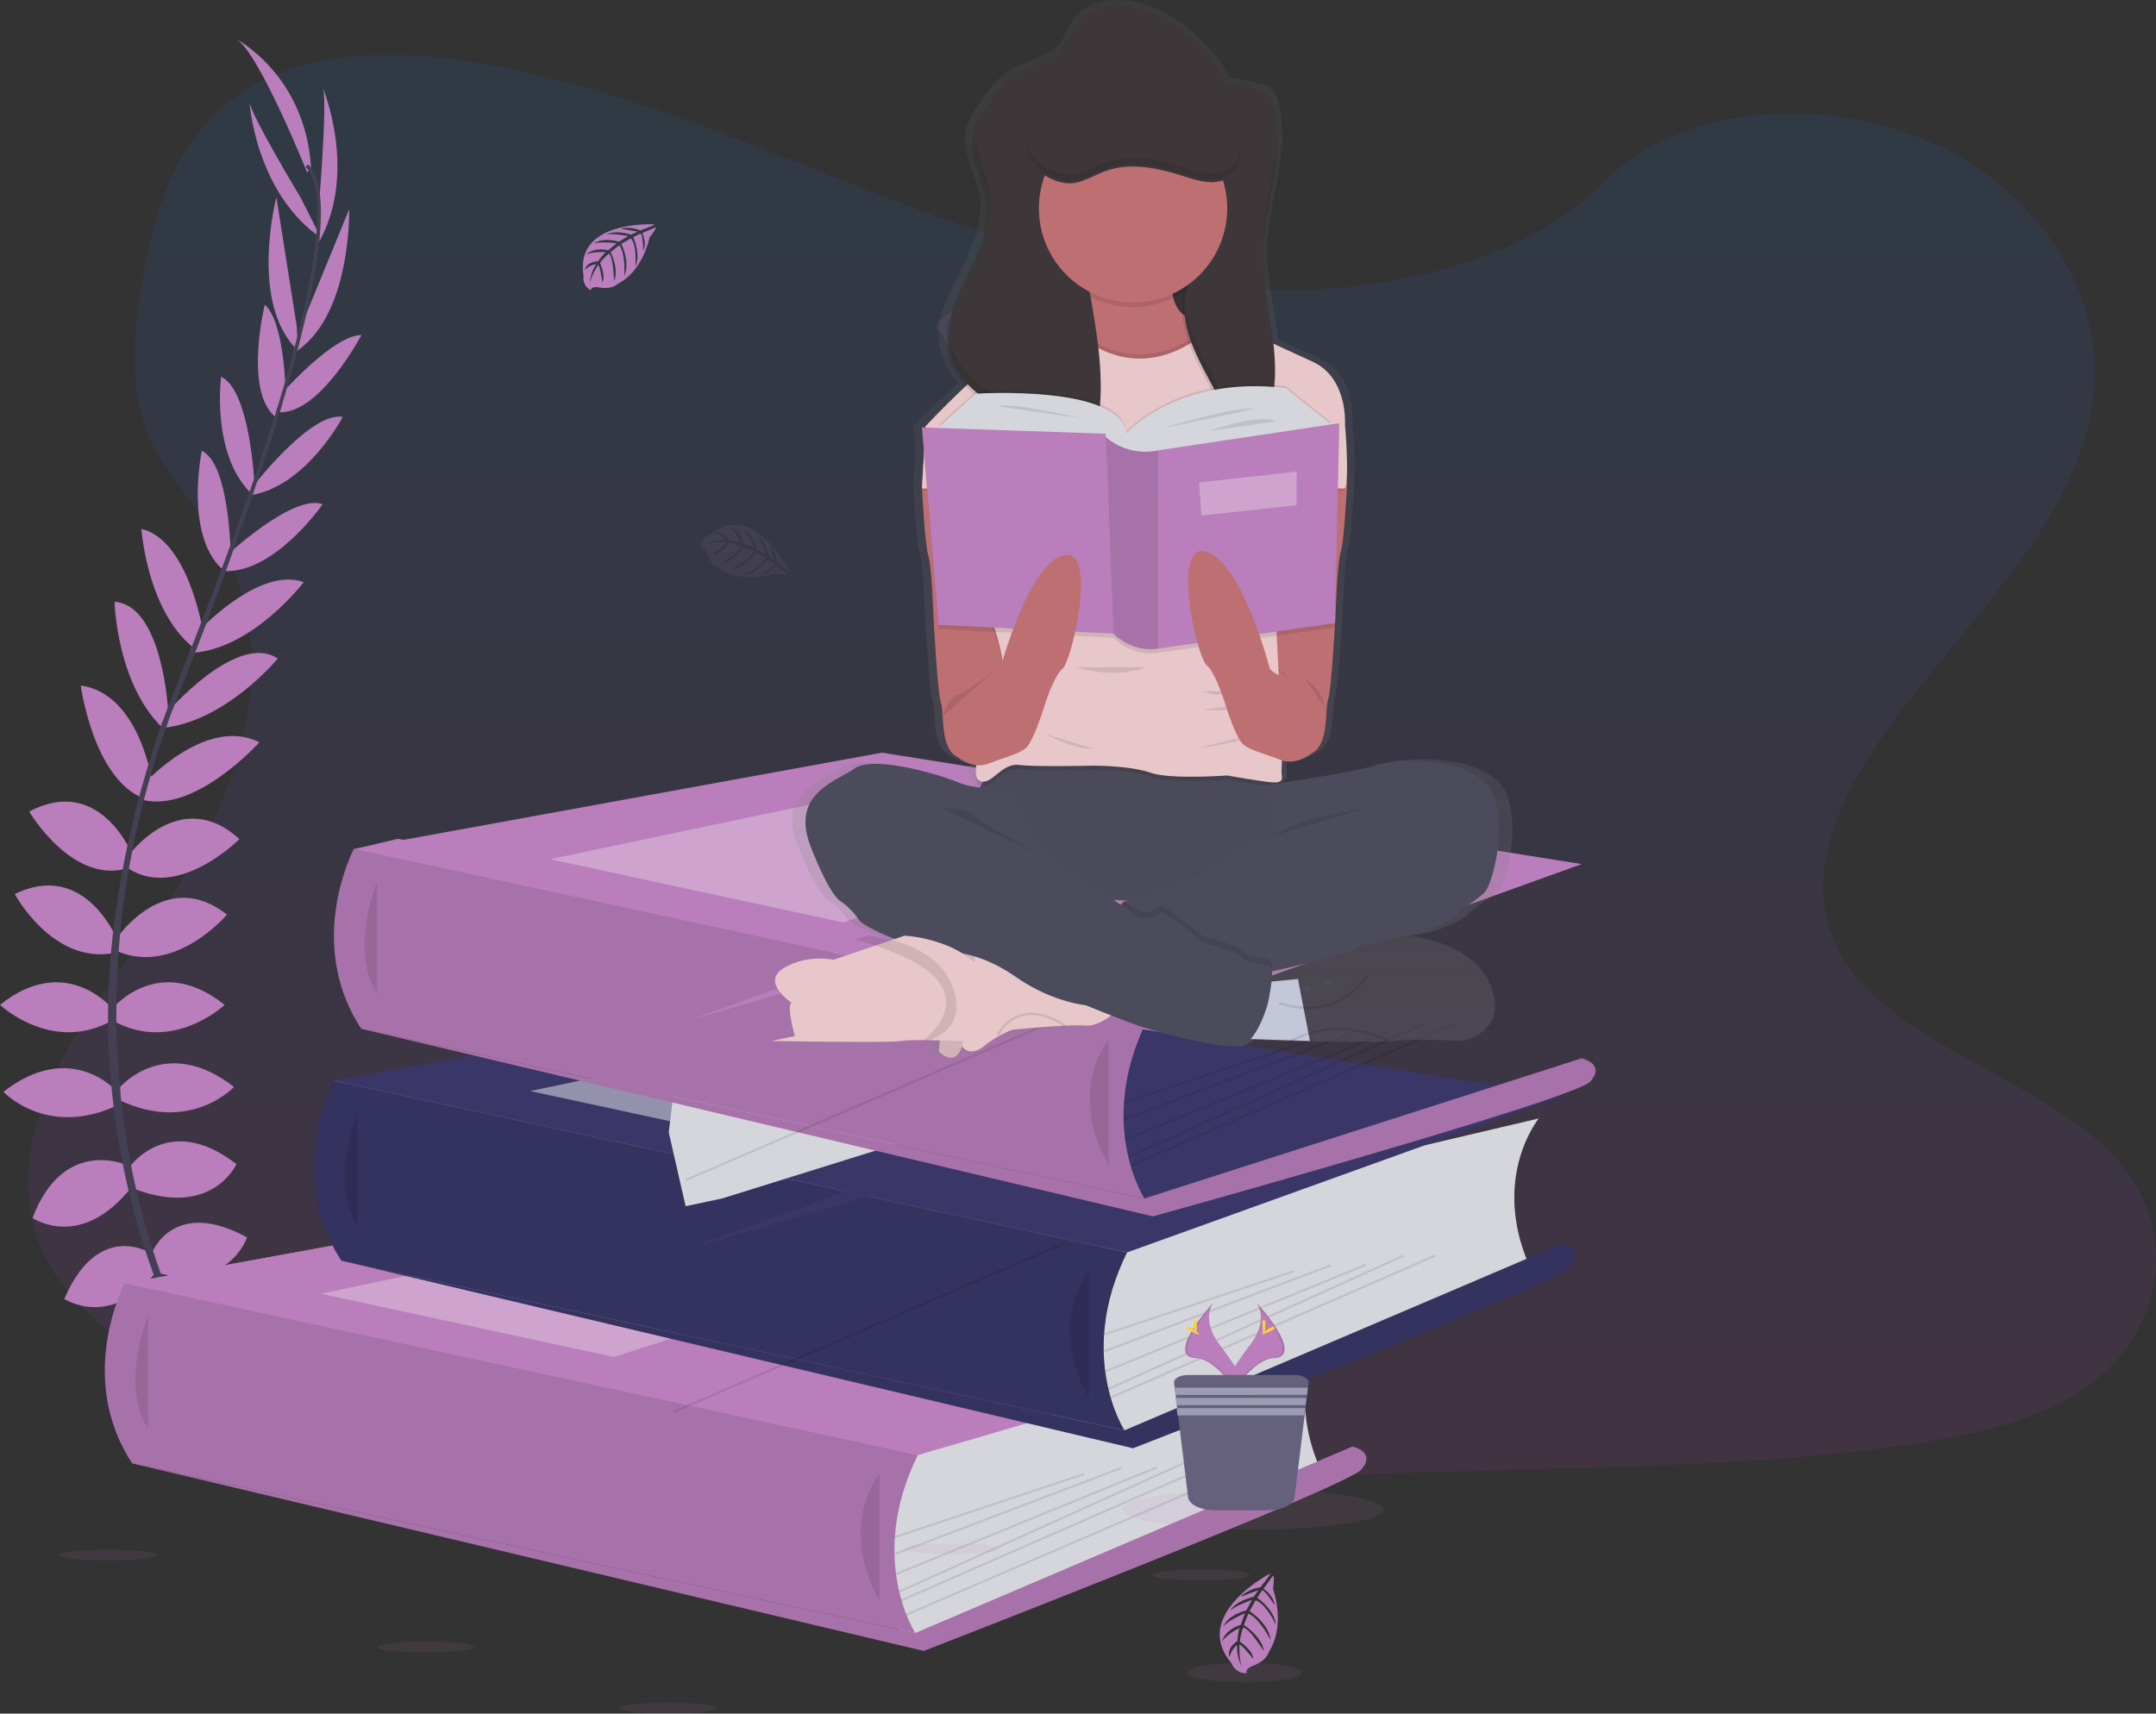 <svg xmlns="http://www.w3.org/2000/svg" xmlns:xlink="http://www.w3.org/1999/xlink" width="897.158" height="713.243" viewBox="0 0 897.158 713.243">
  <rect x="0" y="0" width="897.158" height="713.243" fill="#333333" stroke="none"/>
  <defs>
    <linearGradient id="linear-gradient" x1="0.5" x2="0.5" y2="1" gradientUnits="objectBoundingBox">
      <stop offset="0" stop-color="#0779e4"/>
      <stop offset="1" stop-color="#c32fc8"/>
    </linearGradient>
    <linearGradient id="linear-gradient-2" x1="0.5" y1="1" x2="0.5" gradientUnits="objectBoundingBox">
      <stop offset="0" stop-color="gray" stop-opacity="0.251"/>
      <stop offset="0.54" stop-color="gray" stop-opacity="0.122"/>
      <stop offset="1" stop-color="gray" stop-opacity="0.102"/>
    </linearGradient>
  </defs>
  <g id="Group_953" data-name="Group 953" transform="translate(0 0)">
    <path id="Path_705" data-name="Path 705" d="M616.366,167.151C559.6,165.178,505.524,146.855,453.9,126.8S351.133,84.535,295.725,73.913c-35.637-6.833-76.4-7.8-105.106,11.306-27.638,18.42-36.567,50.128-41.365,79.581-3.614,22.156-5.736,45.47,4.166,66.214,6.868,14.4,19.069,26.507,27.5,40.348,29.357,48,8.613,107.184-23.2,154.049-14.911,21.989-32.234,42.979-43.742,66.363S97.136,541.99,107.2,565.865c9.99,23.682,33.787,41.435,59.557,53.934,52.355,25.393,114.026,32.655,174.205,36.769,133.174,9.113,267.049,5.166,400.573,1.219,49.417-1.465,99.045-2.947,147.655-10.587,27-4.245,54.864-10.973,74.468-27.235,24.875-20.639,31.041-55.592,14.376-81.467C950.067,495.09,872.784,484.31,853.206,437.717c-10.754-25.638.3-54.2,15.929-77.985,33.541-51.013,89.756-95.773,92.721-154.084,2.035-40.058-25-80.16-66.784-99.115C851.277,86.6,790.527,89.122,758.232,122.006,724.953,155.889,666.485,168.888,616.366,167.151Z" transform="translate(-90.215 -46.624)" opacity="0.1" fill="url(#linear-gradient)"/>
    <path id="Path_706" data-name="Path 706" d="M389.212,654.568,88.991,653.1,59.16,583.135l105.483-7.657-18.384-76.713,208.632-27.042L155.108,402.273l17.648-4.193L494,450.488,476.311,570.207,451.023,636Z" transform="translate(-7.269 -48.922)" fill="#b97ebb"/>
    <path id="Path_707" data-name="Path 707" d="M187,698.8s18.42-2.947,29.471,10.069c0,0-8.1,6.385-25.542-2.456Z" transform="translate(-100.674 -123.923)" fill="#b97ebb"/>
    <path id="Path_708" data-name="Path 708" d="M183.74,698.51s-11.753,14.464-5.964,30.568c0,0,9.578-3.833,10.622-23.358Z" transform="translate(-99.343 -123.922)" fill="#b97ebb"/>
    <path id="Path_709" data-name="Path 709" d="M172.76,670.745s7.368-13.516,36.839,5.4c0,0-3.93,9.087-16.946,8.35S176.2,677.867,172.76,670.745Z" transform="translate(-98.924 -119.936)" fill="#b97ebb"/>
    <path id="Path_710" data-name="Path 710" d="M168.241,670.288s-15.288-1.754-16.771,33.243c0,0,9.692,2.009,16.578-9.061S172.109,677.191,168.241,670.288Z" transform="translate(-96.308 -120.453)" fill="#b97ebb"/>
    <path id="Path_711" data-name="Path 711" d="M160.44,636.644s8.6-23.823,39.786-6.877c0,0-7.122,21.858-36.594,14.981Z" transform="translate(-97.41 -114.728)" fill="#b97ebb"/>
    <path id="Path_712" data-name="Path 712" d="M149.52,596.286s16.209-24.068,44.944-1.754c0,0-10.069,22.595-42.488,10.315Z" transform="translate(-96.068 -109.981)" fill="#b97ebb"/>
    <path id="Path_713" data-name="Path 713" d="M145.6,557.843s18.911-22.112,47.365,0c0,0-17.928,19.4-47.365,5.649Z" transform="translate(-95.586 -105.43)" fill="#b97ebb"/>
    <path id="Path_714" data-name="Path 714" d="M142.24,520.2s19.156-23.086,46.417-1.228c0,0-21.612,20.384-46.417,6.631Z" transform="translate(-95.174 -100.705)" fill="#b97ebb"/>
    <path id="Path_715" data-name="Path 715" d="M144.2,486.047s20.174-29.717,45.681-9.578c0,0-21.612,25.542-45.681,15.227Z" transform="translate(-95.414 -95.778)" fill="#b97ebb"/>
    <path id="Path_716" data-name="Path 716" d="M149.52,447.292s21.367-29.471,46.172-6.877c0,0-25.3,25.542-46.172,12.28Z" transform="translate(-96.068 -91.161)" fill="#b97ebb"/>
    <path id="Path_717" data-name="Path 717" d="M157.485,411.962s25.3-27.7,47.365-16.665c0,0-26.358,29.419-48.47,24.016Z" transform="translate(-96.911 -86.345)" fill="#b97ebb"/>
    <path id="Path_718" data-name="Path 718" d="M167.43,378.19S196.621,344.263,213.6,355.6c0,0-21.507,26.314-48.242,28.945Z" transform="translate(-98.015 -81.501)" fill="#b97ebb"/>
    <path id="Path_719" data-name="Path 719" d="M181.79,340.359s25.551-27.7,44.216-20.823c0,0-21.858,28.735-47.645,29.471Z" transform="translate(-99.612 -77.22)" fill="#b97ebb"/>
    <path id="Path_720" data-name="Path 720" d="M195.268,304.511s28.243-26.524,40.523-21.858c0,0-20.384,29.471-41.751,27.752Z" transform="translate(-101.539 -72.755)" fill="#b97ebb"/>
    <path id="Path_721" data-name="Path 721" d="M208.32,270.5s24.314-31.69,37.585-29.235c0,0-14.744,28.252-37.585,32.454Z" transform="translate(-103.293 -67.72)" fill="#b97ebb"/>
    <path id="Path_722" data-name="Path 722" d="M222.176,226.665s21.49-24.288,33.1-24.235c0,0-16.964,32.454-33.988,32.155Z" transform="translate(-104.887 -62.965)" fill="#b97ebb"/>
    <path id="Path_723" data-name="Path 723" d="M230.21,193.312l20.761-50.592s1.035,45.733-23.4,59.978Z" transform="translate(-105.659 -55.628)" fill="#b97ebb"/>
    <path id="Path_724" data-name="Path 724" d="M240.17,130.389S243.609,88.138,241.4,84.7c0,0,14.841,35.129-1.368,64.354Z" transform="translate(-107.19 -48.499)" fill="#b97ebb"/>
    <path id="Path_725" data-name="Path 725" d="M154.552,637.442s-21.525-13.341-35.462,19.3c0,0,19.156,12.718,38-10.973Z" transform="translate(-92.329 -116.087)" fill="#b97ebb"/>
    <path id="Path_726" data-name="Path 726" d="M143.237,596.021s-26.4-12.043-39.207,22.033c0,0,20.393,14.034,41.611-13.42Z" transform="translate(-90.478 -111.075)" fill="#b97ebb"/>
    <path id="Path_727" data-name="Path 727" d="M137.565,560.153s-18.911-22.112-47.365,0c0,0,17.928,19.4,47.365,5.649Z" transform="translate(-88.779 -105.714)" fill="#b97ebb"/>
    <path id="Path_728" data-name="Path 728" d="M135,520.2s-19.156-23.086-46.417-1.228c0,0,21.612,20.384,46.417,6.631Z" transform="translate(-88.58 -100.705)" fill="#b97ebb"/>
    <path id="Path_729" data-name="Path 729" d="M138.226,486.171S124.788,452.884,95.58,467.2c0,0,15.788,29.515,41.453,24.5Z" transform="translate(-89.44 -95.06)" fill="#b97ebb"/>
    <path id="Path_730" data-name="Path 730" d="M145.429,446.133s-13.359-33.866-42.979-18.165c0,0,18.139,31.041,41.663,23.393Z" transform="translate(-90.284 -90.168)" fill="#b97ebb"/>
    <path id="Path_731" data-name="Path 731" d="M156.712,409.183s-5.263-37.129-29.822-40.453c0,0,5.21,39.155,26.515,47.145Z" transform="translate(-93.287 -83.4)" fill="#b97ebb"/>
    <path id="Path_732" data-name="Path 732" d="M165.3,375.275s-2.052-44.733-22.358-46.295c0,0,.684,33.953,20.069,52.627Z" transform="translate(-95.26 -78.515)" fill="#b97ebb"/>
    <path id="Path_733" data-name="Path 733" d="M181.107,336.152s-6.052-37.2-25.437-41.742c0,0,2.4,36.023,23.516,50.873Z" transform="translate(-96.824 -74.268)" fill="#b97ebb"/>
    <path id="Path_734" data-name="Path 734" d="M196.137,301.774s-.2-38.751-12.043-44.444c0,0-7.342,35.085,8.613,49.391Z" transform="translate(-100.109 -69.711)" fill="#b97ebb"/>
    <path id="Path_735" data-name="Path 735" d="M207.332,267.733s-1.658-39.9-13.92-45.523c0,0-4.193,31.576,12.087,48.136Z" transform="translate(-101.402 -65.396)" fill="#b97ebb"/>
    <path id="Path_736" data-name="Path 736" d="M222.613,228.077s-.07-32.454-8.824-40.067c0,0-8.7,35.55,4.254,46.593Z" transform="translate(-103.614 -61.193)" fill="#b97ebb"/>
    <path id="Path_737" data-name="Path 737" d="M227.761,191.013,219.244,137s-11.569,44.26,8.92,63.767Z" transform="translate(-104.236 -54.925)" fill="#b97ebb"/>
    <path id="Path_738" data-name="Path 738" d="M228.3,131.718S206.442,95.4,206.889,91.37c0,0,2.324,38.058,29.822,57.013Z" transform="translate(-103.117 -49.319)" fill="#b97ebb"/>
    <path id="Path_739" data-name="Path 739" d="M230.023,117.33s-20.63-51.575-29.963-55.75c0,0,29.471,14.981,31.682,54.276Z" transform="translate(-102.278 -45.658)" fill="#b97ebb"/>
    <path id="Path_740" data-name="Path 740" d="M220.972,224.933l-1.412-.43c17.411-56.776,21.753-92.975,12.236-102.053l1.009-1.07C242.9,130.958,238.8,166.762,220.972,224.933Z" transform="translate(-104.674 -53.006)" fill="#444053"/>
    <path id="Path_741" data-name="Path 741" d="M166.218,371.8l-2.088-.746c1.851-5.2,3.842-10.482,5.929-15.683,18.174-45.295,33.646-87.432,43.567-119.78l1.816-.877c-9.938,32.41-25.138,76.161-43.33,121.517C170.033,361.331,168.051,366.585,166.218,371.8Z" transform="translate(-97.863 -66.932)" fill="#444053"/>
    <path id="Path_742" data-name="Path 742" d="M207.16,702.811c-.281-.307-28.5-32.085-48.172-86.335a319.43,319.43,0,0,1-19.007-98.922c-1.351-42.216,7.508-89.353,22.682-132.174l1.649,1.93c-34.067,96.106-20.533,178.459-2.579,228.052,19.463,53.759,47.365,85.186,47.637,85.5Z" transform="translate(-94.879 -85.446)" fill="#444053"/>
    <path id="Path_743" data-name="Path 743" d="M693.378,670.36s-19.884,24.27-4.1,60.96L530.523,800.174l-15.236,3.193-7.017-30.7,4.693-38.742V712.751Z" transform="translate(-140.15 -120.463)" fill="#d5d6db"/>
    <path id="Path_744" data-name="Path 744" d="M59.16,603.448,278.9,563.39l291.161,46.382L389.212,674.881Z" transform="translate(-7.269 -69.235)" fill="#b97ebb"/>
    <path id="Path_745" data-name="Path 745" d="M59.16,603.448,278.9,563.39l291.161,46.382L389.212,674.881Z" transform="translate(-7.269 -69.235)" fill="#b97ebb"/>
    <path id="Path_746" data-name="Path 746" d="M146.581,652.47s-20.551,38.935,3.131,74.9l325.851,70.608s-20.226-31.015,1.044-74.064Z" transform="translate(-94.691 -118.265)" fill="#b97ebb"/>
    <path id="Path_747" data-name="Path 747" d="M146.581,652.47s-20.551,38.935,3.131,74.9l325.851,70.608s-20.226-31.015,1.044-74.064Z" transform="translate(-94.691 -118.265)" opacity="0.1"/>
    <path id="Path_748" data-name="Path 748" d="M158.079,667.86s-11.745,28.489,0,46.926" transform="translate(-96.478 -120.156)" opacity="0.1"/>
    <path id="Path_749" data-name="Path 749" d="M477.161,807.485,659.076,729.86s10.175,2.193,3.6,9.648-182,75.433-182,75.433L151.31,736.877Z" transform="translate(-96.288 -127.775)" fill="#b97ebb"/>
    <path id="Path_750" data-name="Path 750" d="M477.161,807.485,659.076,729.86s10.175,2.193,3.6,9.648-182,75.433-182,75.433L151.31,736.877Z" transform="translate(-96.288 -127.775)" opacity="0.1"/>
    <path id="Path_751" data-name="Path 751" d="M504.718,742.86s-17.542,21.051,0,52.627" transform="translate(-138.756 -129.372)" opacity="0.1"/>
    <rect id="Rectangle_1542" data-name="Rectangle 1542" width="82.949" height="0.877" transform="translate(372.207 639.382) rotate(-18.45)" opacity="0.1"/>
    <rect id="Rectangle_1543" data-name="Rectangle 1543" width="101.071" height="0.877" transform="translate(372.178 646.444) rotate(-20.82)" opacity="0.1"/>
    <rect id="Rectangle_1544" data-name="Rectangle 1544" width="117.148" height="0.877" transform="translate(372.706 654.768) rotate(-22.26)" opacity="0.1"/>
    <rect id="Rectangle_1545" data-name="Rectangle 1545" width="134.849" height="0.877" transform="translate(373.97 662.108) rotate(-24.31)" opacity="0.1"/>
    <rect id="Rectangle_1546" data-name="Rectangle 1546" width="147.488" height="0.877" transform="matrix(0.916, -0.401, 0.401, 0.916, 374.945, 665.68)" opacity="0.1"/>
    <rect id="Rectangle_1547" data-name="Rectangle 1547" width="176.495" height="0.877" transform="translate(376.985 671.679) rotate(-23.36)" opacity="0.1"/>
    <path id="Path_752" data-name="Path 752" d="M152.23,609.393,306.6,576.94l94.045,17.981-126.5,40.786Z" transform="translate(-18.706 -70.9)" fill="#fff" opacity="0.3"/>
    <path id="Path_753" data-name="Path 753" d="M704.871,659.69s7.982,3.219,3.3,8.192S524,724.8,524,724.8Z" transform="translate(-142.083 -119.152)" fill="#b97ebb"/>
    <path id="Path_754" data-name="Path 754" d="M792.669,574.18s-19.876,24.261-4.087,60.96L629.823,703.994l-15.236,3.21-7.017-30.7,4.763-38.734v-21.2Z" transform="translate(-152.352 -108.645)" fill="#d5d6db"/>
    <path id="Path_755" data-name="Path 755" d="M158.46,507.259,378.188,467.21l291.17,46.382L488.512,578.7Z" transform="translate(-19.471 -57.416)" fill="#3a3768"/>
    <path id="Path_756" data-name="Path 756" d="M245.84,556.29s-20.56,38.935,3.123,74.9L574.814,701.8s-20.218-31.041,1.079-74.073Z" transform="translate(-106.887 -106.447)" fill="#3a3768"/>
    <path id="Path_757" data-name="Path 757" d="M245.84,556.29s-20.56,38.935,3.123,74.9L574.814,701.8s-20.218-31.041,1.079-74.073L472.848,605.418Z" transform="translate(-106.887 -106.447)" opacity="0.1"/>
    <path id="Path_758" data-name="Path 758" d="M257.369,571.68s-11.736,28.48,0,46.926" transform="translate(-108.679 -108.338)" opacity="0.1"/>
    <path id="Path_759" data-name="Path 759" d="M576.451,711.305,758.375,633.68s10.166,2.193,3.587,9.648-182,75.433-182,75.433L250.6,640.7Z" transform="translate(-108.489 -115.956)" fill="#3a3768"/>
    <path id="Path_760" data-name="Path 760" d="M576.451,711.305,758.375,633.68s10.166,2.193,3.587,9.648-182,75.433-182,75.433L250.6,640.7Z" transform="translate(-108.489 -115.956)" opacity="0.1"/>
    <path id="Path_761" data-name="Path 761" d="M604.008,646.68s-17.542,21.051,0,52.627" transform="translate(-150.956 -117.554)" opacity="0.1"/>
    <rect id="Rectangle_1548" data-name="Rectangle 1548" width="82.949" height="0.877" transform="translate(459.303 555.03) rotate(-18.45)" opacity="0.1"/>
    <rect id="Rectangle_1549" data-name="Rectangle 1549" width="101.071" height="0.877" transform="translate(459.285 562.088) rotate(-20.82)" opacity="0.1"/>
    <rect id="Rectangle_1550" data-name="Rectangle 1550" width="117.148" height="0.877" transform="translate(459.8 570.4) rotate(-22.26)" opacity="0.1"/>
    <rect id="Rectangle_1551" data-name="Rectangle 1551" width="134.849" height="0.877" transform="translate(461.075 577.741) rotate(-24.31)" opacity="0.1"/>
    <rect id="Rectangle_1552" data-name="Rectangle 1552" width="147.488" height="0.877" transform="matrix(0.916, -0.401, 0.401, 0.916, 462.037, 581.302)" opacity="0.1"/>
    <rect id="Rectangle_1553" data-name="Rectangle 1553" width="176.495" height="0.877" transform="translate(280.097 587.301) rotate(-23.36)" opacity="0.1"/>
    <path id="Path_762" data-name="Path 762" d="M251.53,513.214,405.9,480.76l94.045,17.981-126.5,40.786Z" transform="translate(-30.907 -59.081)" fill="#fff" opacity="0.45"/>
    <path id="Path_763" data-name="Path 763" d="M804.175,563.51s7.973,3.219,3.3,8.184S623.33,628.61,623.33,628.61Z" transform="translate(-341.748 -107.334)" fill="#3a3768"/>
    <path id="Path_764" data-name="Path 764" d="M802.073,464.15s-19.884,43.567-4.1,80.257L639.218,593.964l-15.2,3.219L617,566.484l4.693-38.742v-21.2Z" transform="translate(-338.716 -95.125)" fill="#d5d6db"/>
    <path id="Path_765" data-name="Path 765" d="M167.89,397.238,387.627,357.18,678.8,403.562,497.942,468.671Z" transform="translate(-20.63 -43.896)" fill="#b97ebb"/>
    <path id="Path_766" data-name="Path 766" d="M255.308,446.26s-20.586,38.935,3.1,74.9l325.851,70.608s-20.226-31.041,1.07-74.064Z" transform="translate(-108.048 -92.927)" fill="#b97ebb"/>
    <path id="Path_767" data-name="Path 767" d="M255.308,446.26s-20.586,38.935,3.1,74.9l325.851,70.608s-20.226-31.041,1.07-74.064Z" transform="translate(-108.048 -92.927)" opacity="0.1"/>
    <path id="Path_768" data-name="Path 768" d="M266.809,461.65s-11.745,28.489,0,46.926" transform="translate(-109.839 -94.818)" opacity="0.1"/>
    <path id="Path_769" data-name="Path 769" d="M585.891,602.258,767.806,543.93s10.175,2.193,3.6,9.648-182,56.136-182,56.136L260.04,531.65Z" transform="translate(-109.649 -103.419)" fill="#b97ebb"/>
    <path id="Path_770" data-name="Path 770" d="M585.891,602.258,767.806,543.93s10.175,2.193,3.6,9.648-182,56.136-182,56.136L260.04,531.65Z" transform="translate(-109.649 -103.419)" opacity="0.1"/>
    <path id="Path_771" data-name="Path 771" d="M613.448,536.65s-17.542,21.051,0,52.627" transform="translate(-152.116 -104.033)" opacity="0.1"/>
    <rect id="Rectangle_1554" data-name="Rectangle 1554" width="82.949" height="0.877" transform="translate(467.586 458.518) rotate(-18.45)" opacity="0.1"/>
    <rect id="Rectangle_1555" data-name="Rectangle 1555" width="101.071" height="0.877" transform="translate(467.562 465.581) rotate(-20.82)" opacity="0.1"/>
    <rect id="Rectangle_1556" data-name="Rectangle 1556" width="117.148" height="0.877" transform="translate(468.068 473.897) rotate(-22.26)" opacity="0.1"/>
    <rect id="Rectangle_1557" data-name="Rectangle 1557" width="134.849" height="0.877" transform="translate(469.356 481.231) rotate(-24.31)" opacity="0.1"/>
    <rect id="Rectangle_1558" data-name="Rectangle 1558" width="147.488" height="0.877" transform="matrix(0.916, -0.401, 0.401, 0.916, 470.322, 484.8)" opacity="0.1"/>
    <rect id="Rectangle_1559" data-name="Rectangle 1559" width="176.495" height="0.877" transform="translate(285.096 490.804) rotate(-23.36)" opacity="0.1"/>
    <path id="Path_772" data-name="Path 772" d="M260.96,403.184,415.334,370.73l94.045,17.981L382.88,429.5Z" transform="translate(-32.066 -45.561)" fill="#fff" opacity="0.3"/>
    <path id="Path_773" data-name="Path 773" d="M813.605,453.48s7.982,3.219,3.3,8.192S632.76,518.589,632.76,518.589Z" transform="translate(-346.213 -93.814)" fill="#b97ebb"/>
    <path id="Path_774" data-name="Path 774" d="M394.832,149.914S361.5,147.905,365.4,171.289a5.7,5.7,0,0,0,2.965,6.008s.061-1.754,3.421-1.149a14.956,14.956,0,0,0,3.631.175,7.561,7.561,0,0,0,4.429-1.824h0s9.376-3.877,13.025-19.209c0,0,2.7-3.342,2.631-4.2l-5.649,2.4s1.921,4.061.412,7.438c0,0-.184-7.289-1.272-7.122-.219,0-2.921,1.412-2.921,1.412s3.307,7.078.807,12.218c0,0,.947-8.719-1.842-11.71l-3.965,2.316s3.868,7.306,1.246,13.271c0,0,.675-9.148-2.079-12.71l-3.6,2.807s3.64,7.2,1.421,12.148c0,0-.289-10.648-2.193-11.455,0,0-3.149,2.772-3.623,3.912,0,0,2.491,5.263.939,7.991,0,0-.939-7.1-1.754-7.131,0,0-3.131,4.7-3.456,7.894a17.069,17.069,0,0,1,2.693-8.368,9.394,9.394,0,0,0-4.789,2.482s.482-3.324,5.57-3.614c0,0,2.588-3.57,3.28-3.78,0,0-5.061-.43-8.122.93,0,0,2.7-3.131,9.043-1.754l3.508-2.895s-6.649-.877-9.473.1c0,0,3.254-2.772,10.429-.754l3.868-2.307s-5.675-1.219-9.052-.781c0,0,3.561-1.921,10.183.158l2.754-1.237s-4.149-.816-5.368-.947-1.281-.465-1.281-.465a14.481,14.481,0,0,1,7.806.877S394.946,150.282,394.832,149.914Z" transform="translate(-122.556 -56.507)" fill="#b97ebb"/>
    <path id="Path_775" data-name="Path 775" d="M929.432,259.494S896.1,257.485,900,280.869a5.7,5.7,0,0,0,2.965,6.008s.061-1.754,3.421-1.149a15.455,15.455,0,0,0,3.631.175,7.535,7.535,0,0,0,4.386-1.824h0s9.385-3.877,13.025-19.209c0,0,2.7-3.342,2.631-4.2l-5.631,2.4s1.921,4.061.412,7.438c0,0-.184-7.289-1.263-7.122-.219,0-2.93,1.412-2.93,1.412s3.307,7.078.816,12.218c0,0,.947-8.719-1.851-11.71l-3.965,2.316s3.868,7.306,1.246,13.271c0,0,.675-9.148-2.079-12.71l-3.587,2.807s3.631,7.2,1.412,12.148c0,0-.289-10.648-2.193-11.455,0,0-3.14,2.772-3.622,3.912,0,0,2.491,5.263.947,7.991,0,0-.947-7.1-1.754-7.131,0,0-3.131,4.7-3.456,7.894a17.015,17.015,0,0,1,2.7-8.368,9.437,9.437,0,0,0-4.8,2.482s.491-3.324,5.57-3.614c0,0,2.588-3.57,3.28-3.789,0,0-5.052-.421-8.122.939,0,0,2.7-3.131,9.043-1.754l3.508-2.894s-6.657-.877-9.473.1c0,0,3.245-2.772,10.429-.754l3.859-2.307s-5.675-1.219-9.052-.781c0,0,3.561-1.921,10.183.158l2.763-1.237s-4.158-.816-5.377-.947-1.281-.465-1.281-.465a14.376,14.376,0,0,1,7.806.877S929.537,259.862,929.432,259.494Z" transform="translate(-457.971 -69.972)" fill="#b97ebb" opacity="0.1"/>
    <path id="Path_776" data-name="Path 776" d="M457.842,311.9s-14.525-30.112-33.015-15.271a5.7,5.7,0,0,0-3.8,5.517s1.535-.8,2.631,2.43a15.542,15.542,0,0,0,1.614,3.245,7.57,7.57,0,0,0,3.763,2.982h0s7.956,6.3,23.121,2c0,0,4.237.728,4.929.219l-4.842-3.745s-2.631,3.658-6.3,3.982c0,0,6.28-3.71,5.6-4.57-.14-.175-2.631-1.868-2.631-1.868s-4.57,6.342-10.271,6.666c0,0,8.07-3.421,9.315-7.324l-3.947-2.333s-4.5,6.947-10.982,7.561c0,0,8.315-3.868,10.078-8.008l-4.193-1.754s-4.517,6.684-9.92,7.166c0,0,9.157-5.447,8.929-7.508,0,0-3.956-1.386-5.184-1.254,0,0-3.351,4.728-6.508,4.728,0,0,5.728-4.289,5.377-4.982,0,0-5.631-.439-8.6.877a17.077,17.077,0,0,1,8.622-1.754,9.447,9.447,0,0,0-4.508-2.973s3.14-1.193,5.868,3.1c0,0,4.386.518,4.9,1.017,0,0-2.1-4.614-4.772-6.622,0,0,4.052.816,5.9,7.017l4.254,1.684s-2.447-6.245-4.7-8.219c0,0,4,1.482,5.745,8.771l3.894,2.245s-1.693-5.552-3.728-8.28c0,0,3.412,2.175,4.824,8.964l2.43,1.807s-1.316-4.026-1.754-5.149-.219-1.351-.219-1.351a14.394,14.394,0,0,1,3.052,7.236S457.526,312.168,457.842,311.9Z" transform="translate(-129.43 -74.036)" fill="#b97ebb" opacity="0.1"/>
    <path id="Path_777" data-name="Path 777" d="M841.622,208.285s-14.516-30.112-33.015-15.271a5.708,5.708,0,0,0-3.8,5.517s1.544-.789,2.631,2.43a15.21,15.21,0,0,0,1.623,3.254,7.526,7.526,0,0,0,3.754,2.973h0s7.964,6.3,23.121,2.009c0,0,4.237.719,4.938.211l-4.815-3.754s-2.631,3.666-6.289,3.991c0,0,6.271-3.719,5.6-4.579-.14-.175-2.631-1.868-2.631-1.868s-4.561,6.342-10.271,6.666c0,0,8.078-3.421,9.324-7.315l-4.008-2.316s-4.491,6.938-10.982,7.561c0,0,8.315-3.877,10.087-8.017l-4.2-1.754s-4.517,6.692-9.911,7.166c0,0,9.148-5.447,8.92-7.5,0,0-3.947-1.395-5.175-1.254,0,0-3.351,4.719-6.517,4.719,0,0,5.736-4.289,5.386-4.982,0,0-5.631-.439-8.6.877a17.068,17.068,0,0,1,8.622-1.754,9.393,9.393,0,0,0-4.5-2.973s3.14-1.193,5.868,3.1c0,0,4.386.526,4.9,1.026,0,0-2.1-4.622-4.78-6.631,0,0,4.052.824,5.9,7.061l4.263,1.684s-2.447-6.254-4.7-8.227c0,0,4,1.482,5.736,8.771l3.9,2.245s-1.7-5.543-3.737-8.28c0,0,3.421,2.175,4.824,8.964l2.43,1.807s-1.307-4.026-1.754-5.149-.219-1.342-.219-1.342a14.429,14.429,0,0,1,3.044,7.236S841.35,208.565,841.622,208.285Z" transform="translate(-415.271 -61.303)" fill="#b97ebb" opacity="0.1"/>
    <path id="Path_778" data-name="Path 778" d="M894.508,378.094s-14.516-30.12-33.041-15.279a5.708,5.708,0,0,0-3.8,5.517s1.544-.789,2.631,2.43a15.2,15.2,0,0,0,1.614,3.254,7.526,7.526,0,0,0,3.754,2.973h0S873.633,383.3,888.8,379c0,0,4.228.728,4.929.211l-4.842-3.745s-2.631,3.666-6.3,3.991c0,0,6.271-3.719,5.6-4.579-.14-.175-2.631-1.868-2.631-1.868s-4.561,6.342-10.271,6.675c0,0,8.078-3.43,9.324-7.324l-3.956-2.333s-4.491,6.947-10.982,7.561c0,0,8.315-3.877,10.087-8.017l-4.2-1.754s-4.517,6.684-9.911,7.166c0,0,9.157-5.447,8.929-7.508,0,0-3.956-1.395-5.184-1.254,0,0-3.351,4.719-6.517,4.719,0,0,5.736-4.289,5.386-4.982,0,0-5.631-.439-8.6.877a17.121,17.121,0,0,1,8.631-1.754,9.376,9.376,0,0,0-4.508-2.974s3.14-1.2,5.868,3.1c0,0,4.386.518,4.9,1.017,0,0-2.1-4.614-4.772-6.631,0,0,4.052.824,5.9,7.061l4.254,1.684s-2.447-6.254-4.7-8.219c0,0,4,1.474,5.736,8.771l3.9,2.237s-1.7-5.543-3.737-8.28c0,0,3.421,2.175,4.833,8.973l2.43,1.754s-1.316-4.026-1.754-5.149-.219-1.342-.219-1.342a14.34,14.34,0,0,1,3.044,7.236S894.236,378.357,894.508,378.094Z" transform="translate(-439.385 -82.168)" fill="#b97ebb" opacity="0.1"/>
    <ellipse id="Ellipse_226" data-name="Ellipse 226" cx="20.165" cy="2.254" rx="20.165" ry="2.254" transform="translate(156.97 683.289)" fill="#b97ebb" opacity="0.1"/>
    <ellipse id="Ellipse_227" data-name="Ellipse 227" cx="20.165" cy="2.254" rx="20.165" ry="2.254" transform="translate(24.779 644.977)" fill="#b97ebb" opacity="0.1"/>
    <ellipse id="Ellipse_228" data-name="Ellipse 228" cx="20.165" cy="2.254" rx="20.165" ry="2.254" transform="translate(257.734 708.735)" fill="#b97ebb" opacity="0.1"/>
    <ellipse id="Ellipse_229" data-name="Ellipse 229" cx="20.165" cy="2.254" rx="20.165" ry="2.254" transform="translate(479.643 653.309)" fill="#b97ebb" opacity="0.1"/>
    <ellipse id="Ellipse_230" data-name="Ellipse 230" cx="20.165" cy="2.254" rx="20.165" ry="2.254" transform="translate(375.67 642.372)" fill="#b97ebb" opacity="0.1"/>
    <ellipse id="Ellipse_231" data-name="Ellipse 231" cx="23.849" cy="4.096" rx="23.849" ry="4.096" transform="translate(494.057 692.034)" fill="#b97ebb" opacity="0.1"/>
    <path id="Path_779" data-name="Path 779" d="M688.232,790.14s-33.208,17.157-16.051,37.365c0,0,1.614,4.386,6.28,4.079,0,0-.93-1.7,2.631-3.061a17.111,17.111,0,0,0,3.587-1.9,8.428,8.428,0,0,0,3.21-4.289h0s6.789-9.087,1.526-25.9c0,0,.684-4.754.088-5.526l-4.035,5.535s4.166,2.8,4.649,6.912c0,0-4.386-6.9-5.263-6.14-.193.158-2,3.026-2,3.026s7.228,4.9,7.763,11.271c0,0-4.07-8.92-8.464-10.192l-2.517,4.491s7.894,4.807,8.771,12.034c0,0-4.587-9.166-9.271-11.017l-1.851,4.745s7.613,4.842,8.315,10.859c0,0-6.368-10.061-8.657-9.745,0,0-1.438,4.456-1.245,5.833,0,0,5.377,3.6,5.473,7.131,0,0-4.965-6.271-5.728-5.859,0,0-.316,6.306,1.21,9.587a18.925,18.925,0,0,1-2.2-9.587,10.525,10.525,0,0,0-3.184,5.122s-1.43-3.465,3.28-6.657c0,0,.447-4.9.991-5.508,0,0-5.1,2.491-7.263,5.543,0,0,.8-4.552,7.71-6.815l1.754-4.807s-6.912,2.93-9.043,5.508c0,0,1.535-4.517,9.587-6.684l2.386-4.386s-6.14,2.07-9.14,4.386c0,0,2.324-3.886,9.876-5.675l1.938-2.763s-4.456,1.588-5.7,2.158-1.491.289-1.491.289a16.129,16.129,0,0,1,7.99-3.631S688.539,790.438,688.232,790.14Z" transform="translate(-159.687 -135.182)" fill="#b97ebb"/>
    <path id="Path_780" data-name="Path 780" d="M761.863,374.35c-5.736-15.586-37.313-17.051-51.013-13.078-9.736,2.833-30.261,6.026-41.225,7.631l-.71-.675c1.421-.421,1.456-1.456,1.281-2.991a46.8,46.8,0,0,1,.088-6.07c6.719,2.088,12.7-2.851,12.7-2.851h0c7.894-3.508,5.771-18.525,7.28-22.63,1.131-3.07,2.351-21.156,2.894-30.173h.114l.061-3.026c.079-1.307.114-2.07.114-2.07s.772-22.051,2.28-26.515c1.4-4.1,2.544-24.787,2.719-28.068v-.43l-.114-1.912c.079-1.395.114-2.947.105-4.579,0-7.5-.781-16.946-.877-18.472v-.8c.061-3.2-.342-19.235-13.981-25.3-5.026-2.245-11.069-4.921-16.92-7.526-1.509-13.025-4.956-25.98-4.658-39.1,0-1.974.175-3.947.368-5.912,0,.57-.061,1.149-.07,1.754v3.824c.518-16.411,6.719-32.91,6.14-48.97-.053,1.57-.167,3.149-.316,4.728a50.987,50.987,0,0,0-1.684-16.13,9.544,9.544,0,0,0-2.754-5,11.341,11.341,0,0,0-4.807-1.9,96.668,96.668,0,0,0-12.622-2.351,19.49,19.49,0,0,0-2.842-5.517c-8.894-12.21-22.068-23.682-37.646-26.314-7.815-1.316-16.806-.219-22.121,5.368a16.588,16.588,0,0,0-1.561,1.579c-2.859,3.412-4.087,7.894-7.017,11.3-.193.228-.412.439-.623.658-5.736,5.131-14.674,6.2-21.051,10.806a25.272,25.272,0,0,0-3.149,2.745,53.394,53.394,0,0,0-6.877,8.359c-2.868,4.035-5.815,8.236-6.728,13.052-1.833,9.648,4.736,18.8,5.956,28.506,2.719,21.726-21.323,41.005-16.771,62.442a28.594,28.594,0,0,0,7.736,13.885c-9.376,8.491-17.358,16.727-17.358,16.727v.491h-1.482l.149,1.754h-.149l.816,9.517-.816,13.859v1.307h.053c.272,5.079,1.351,23.34,2.631,27.191,1.509,4.465,2.272,26.515,2.272,26.515s1.667,31.164,3.193,35.287-.64,19.095,7.28,22.63h0a16.666,16.666,0,0,0,7.956,3.3c-.4,3.28-.149,5.657,1.158,6.4a3.824,3.824,0,0,0,1.842.526,19.547,19.547,0,0,0-1.43,2.5,37.155,37.155,0,0,1-9.192-2.166c-8.508-3.508-36.743-11.4-44.944-5.85S457.607,373.2,466.72,395.551s13.359,22.91,13.359,22.91a32.452,32.452,0,0,1,7.289,7.324C490.1,429.9,515.6,439.31,521.979,439.31a62.433,62.433,0,0,1,8.113.4s-6.921,6.07-6,9.6-2.105,31.752-2.105,31.752,7.017,7.07,10.017-2.2l.105.14c.561.763,3.6,4.21,9.306-.14a52.173,52.173,0,0,1,7.421-4.7l27.647-3.912a78.251,78.251,0,0,1,8.657-.061c4.386.36,8.692-2.237,11.4-4.245,5.728,2.175,12.166,4.552,15.227,5.421,6.21,1.754,34.752,9.411,41.427,7.017a9.272,9.272,0,0,0,3.6-2.561l6.368.2-2.982.6s5.807.1,13.7.2l-.333.193,9.9-.088c14.49.132,30.769.175,32.91-.307,3.351-.746,20.761-.219,25.893,0h1.43s19.13-3.815,11.236-23.226c-6.07-14.911-24.726-19.244-33.006-20.437,2.333-.465,4.342-.824,5.675-1.035,5.78-.877,17.007-6.14,17.92-7.938s10.324-7.017,12.753-9.99S767.626,389.937,761.863,374.35ZM603.411,417.97l-.939.307-.631.211-1.21,1.193c-.965-.649-2-1.333-3.079-2.035C599.455,417.759,601.411,417.873,603.411,417.97Zm83.6,24.717Z" transform="translate(-134.756 -43.428)" fill="url(#linear-gradient-2)"/>
    <path id="Path_781" data-name="Path 781" d="M686.65,349.846s13.42,35.085,21.051,31.576,5.561-18.42,7.017-22.507,3.07-35.085,3.07-35.085.737-21.928,2.193-26.366c1.351-4.079,2.447-24.647,2.631-27.884v-.43l-1.447-25.437-8.192-2.044-19,7.017-2.631,15.025-1.026,5.868-.439,2.5Z" transform="translate(-162.069 -67.787)" fill="#be6f72"/>
    <path id="Path_782" data-name="Path 782" d="M691.69,358.3s12.806,10.482,16.665,11.4,6.228,9.1,6.228,9.1" transform="translate(-162.689 -82.118)" opacity="0.1"/>
    <path id="Path_783" data-name="Path 783" d="M561.962,351.6s-13.42,35.085-21.051,31.576-5.561-18.42-7.017-22.507-3.07-35.085-3.07-35.085-.737-21.928-2.193-26.366c-1.351-4.079-2.447-24.647-2.631-27.884v-.43l1.456-25.437,8.192-2.044,19,7.017,2.631,15.025,1.026,5.868.439,2.5Z" transform="translate(-142.329 -68.002)" fill="#be6f72"/>
    <rect id="Rectangle_1560" data-name="Rectangle 1560" width="29.954" height="46.689" transform="translate(477.067 95.837)" fill="#3e373a"/>
    <rect id="Rectangle_1561" data-name="Rectangle 1561" width="29.954" height="46.689" transform="translate(477.067 95.837)" opacity="0.1"/>
    <path id="Path_784" data-name="Path 784" d="M559.98,406.2s-10.236,11.253-6.438,13.3,28.366,40.348,28.366,40.348,80.7,9.938,95.913-4.973,14.911-41.549,14.911-41.549-12.227,2.631-13.56,1.2-8.657-8.324-8.657-8.324S567,399.919,559.98,406.2Z" transform="translate(-145.609 -87.661)" fill="#4b4b5b"/>
    <path id="Path_785" data-name="Path 785" d="M559.98,406.2s-10.236,11.253-6.438,13.3,28.366,40.348,28.366,40.348,80.7,9.938,95.913-4.973,14.911-41.549,14.911-41.549-12.227,2.631-13.56,1.2-8.657-8.324-8.657-8.324S567,399.919,559.98,406.2Z" transform="translate(-145.609 -87.661)" opacity="0.02"/>
    <path id="Path_786" data-name="Path 786" d="M702.172,233.111l-26.314,21.051-7.956.579-2.921.211-49.057,3.6-50.873-3.719-7.57-.553-9.648-.7-20.174-19.3s14.28-15.3,26.787-25.621c4.929-4.079,9.587-7.377,12.981-8.675l.579-.2a14.437,14.437,0,0,0,5.561-3.877c9.876-10.183,19.007-35.313,19.007-35.313s43.567-22.507,38.3,7.017,19.586,22.226,19.586,22.226l8.192,3.737,3.237,1.482,8.254,3.78,18.621,8.543C703.383,214.1,702.172,233.111,702.172,233.111Z" transform="translate(-142.533 -56.816)" fill="#be6f72"/>
    <circle id="Ellipse_232" data-name="Ellipse 232" cx="39.181" cy="39.181" r="39.181" transform="translate(432.167 49.454)" opacity="0.1"/>
    <path id="Path_787" data-name="Path 787" d="M702.03,267.653H526v-.43l1.456-25.437s14.28-15.3,26.787-25.621l110.517-4.386,5.14-5.421,18.621,8.543c14.622,6.719,13.446,25.726,13.446,25.726S703.968,262.654,702.03,267.653Z" transform="translate(-142.329 -63.448)" opacity="0.1"/>
    <path id="Path_788" data-name="Path 788" d="M702.03,266.653H526v-.43l1.456-25.437s14.28-15.3,26.787-25.621l110.517-4.386,5.14-5.421,18.621,8.543c14.622,6.719,13.446,25.726,13.446,25.726S703.968,261.654,702.03,266.653Z" transform="translate(-142.329 -63.325)" fill="#e7c7ca"/>
    <path id="Path_789" data-name="Path 789" d="M592.254,192.846s27.77,35.383,64.758-.728,4.1,80.546,4.1,80.546l-79.818,9.473Z" transform="translate(-149.123 -60.846)" opacity="0.1"/>
    <path id="Path_790" data-name="Path 790" d="M592.254,194.846s27.77,35.383,64.758-.728,4.1,80.546,4.1,80.546l-79.818,9.473Z" transform="translate(-149.123 -61.092)" fill="#e7c7ca"/>
    <path id="Path_791" data-name="Path 791" d="M664.785,202.8l2.938,44.812,3.149,14.911,2.4,11.4s6.14,87.712,4.386,92.1.877,7.894,1.245,10.227-.368,8.192-.079,10.824,0,3.8-6.719,2.859-16.086-2.57-16.086-2.57-23.682,1.754-31.866-1.167-23.682-2.93-23.682-2.93-23.393.588-30.989-.289-11.7,9.359-16.665,6.429,5.842-31.278,9.35-39.47S557.5,320.99,557.5,320.99l10.525-58.39,2.342-13.236V207.753l.579-.2a14.437,14.437,0,0,0,5.561-3.877l2.631,41.874,82.45,2.93V201.35" transform="translate(-145.467 -62.833)" opacity="0.1"/>
    <path id="Path_792" data-name="Path 792" d="M664.785,200.8l2.938,44.812,3.149,14.911,2.4,11.4s6.14,87.712,4.386,92.1.877,7.894,1.245,10.227-.368,8.192-.079,10.824,0,3.8-6.719,2.859-16.086-2.57-16.086-2.57-23.682,1.754-31.866-1.167-23.682-2.93-23.682-2.93-23.393.588-30.989-.289-11.7,9.359-16.665,6.429,5.842-31.278,9.35-39.471S557.5,318.99,557.5,318.99l10.525-58.39,2.342-13.236V205.753l.579-.2a14.437,14.437,0,0,0,5.561-3.877l2.631,41.874,82.45,2.93V199.35" transform="translate(-145.467 -62.587)" fill="#e7c7ca"/>
    <path id="Path_793" data-name="Path 793" d="M672.548,88.59a9.665,9.665,0,0,0-2.631-4.965,10.771,10.771,0,0,0-4.631-1.895A91.5,91.5,0,0,0,653.111,79.4a19.486,19.486,0,0,0-2.631-5.464c-8.6-12.139-21.314-23.586-36.278-26.173-7.833-1.36-16.911-.14-21.928,6.035-2.754,3.394-3.938,7.894-6.719,11.227-5.359,6.473-15.034,7.271-21.788,12.28-3.6,2.631-6.219,6.447-8.771,10.148-2.763,4.008-5.6,8.184-6.482,12.973-1.754,9.569,4.57,18.691,5.736,28.349,2.631,21.6-20.525,40.769-16.148,62.083,2.552,12.429,14.034,21.182,25.91,25.621,4.184,1.57,8.964,3.131,10.92,7.149.877,1.754,1.026,3.78,1.851,5.552,2.772,5.912,11.885,6.14,16.779,1.833s6.438-11.271,7.017-17.77c2.351-28.384-9.017-56.425-7.692-84.879.395-8.6,2.816-18.367,10.526-22.261,10.376-5.263,22.858,3.508,34.278,1.833a68,68,0,0,1,3.28,41.5c-1.816,7.57-4.956,14.911-5.184,22.717-.342,11.885,6.07,22.744,11.613,33.252a17.691,17.691,0,0,1,2.342,6.412,15.453,15.453,0,0,1-1.254,6.71c-3.131,8.429-8.534,16.253-9.148,25.226a4.079,4.079,0,0,0,.658,3,3.772,3.772,0,0,0,2.263,1.018c9.473,1.623,17.665-6.771,22.288-15.2a71.258,71.258,0,0,0,8.789-30.278c.956-17.858-5.447-35.427-5.052-53.3C668.741,128.657,677.925,108.194,672.548,88.59Z" transform="translate(-143.748 -43.898)" opacity="0.1"/>
    <path id="Path_794" data-name="Path 794" d="M673.548,87.59a9.665,9.665,0,0,0-2.631-4.965,10.771,10.771,0,0,0-4.631-1.895A91.5,91.5,0,0,0,654.111,78.4a19.488,19.488,0,0,0-2.631-5.464c-8.6-12.139-21.314-23.586-36.278-26.173-7.833-1.36-16.911-.14-21.928,6.035-2.754,3.394-3.938,7.894-6.719,11.227-5.359,6.473-15.034,7.271-21.788,12.28-3.6,2.631-6.219,6.447-8.771,10.148-2.763,4.008-5.6,8.184-6.482,12.973-1.754,9.569,4.57,18.691,5.736,28.349,2.631,21.6-20.525,40.769-16.148,62.083,2.552,12.429,14.034,21.182,25.91,25.621,4.184,1.57,8.964,3.131,10.92,7.149.877,1.754,1.026,3.78,1.851,5.552,2.772,5.912,11.885,6.14,16.779,1.833s6.438-11.271,7.017-17.77c2.351-28.384-9.017-56.425-7.692-84.879.395-8.6,2.816-18.367,10.526-22.261,10.376-5.263,22.858,3.508,34.278,1.833a68,68,0,0,1,3.28,41.5c-1.816,7.57-4.956,14.911-5.184,22.717-.342,11.885,6.07,22.744,11.613,33.252a17.693,17.693,0,0,1,2.342,6.412,15.455,15.455,0,0,1-1.254,6.71c-3.131,8.429-8.534,16.253-9.148,25.226a4.079,4.079,0,0,0,.658,3,3.772,3.772,0,0,0,2.263,1.017c9.473,1.623,17.665-6.771,22.288-15.2a71.257,71.257,0,0,0,8.789-30.278c.956-17.858-5.447-35.427-5.052-53.3C669.741,127.657,678.925,107.194,673.548,87.59Z" transform="translate(-143.871 -43.776)" fill="#3e373a"/>
    <path id="Path_795" data-name="Path 795" d="M581.79,489.271l34.8,1.114-4.991-25.8-26.656,2.535Z" transform="translate(-71.489 -57.093)" fill="#c3c7d9"/>
    <path id="Path_796" data-name="Path 796" d="M770.64,458.8c-2.342,2.921-11.4,8.184-12.28,9.938s-11.692,7.017-17.253,7.894-23.095,4.684-26.314,6.728c-2.307,1.474-20.823,6.14-32.989,8.727a93.626,93.626,0,0,1-9.99,1.8c-5.263.289-62.855-19.3-62.855-19.3l11.1-11.4.614-.211c3.14-1.061,17.648-5.964,25.7-8.3,9.07-2.631,19.595-13.446,19.595-13.446s15.49-5.263,17.542-5.85-5.263-20.463-5.263-20.463,33.62-4.666,46.777-8.622,43.567-2.491,49.119,13.008S773.017,455.883,770.64,458.8Z" transform="translate(-152.523 -87.787)" fill="#4b4b5b"/>
    <path id="Path_797" data-name="Path 797" d="M608.217,518.409s-6.719,7.017-13.446,6.438-30.252,1.754-30.252,1.754a47.162,47.162,0,0,0-11.85,6.868c-5.5,4.333-8.42.877-8.964.14l-.1-.14c-2.93,9.219-9.648,2.193-9.648,2.193s2.921-28.068,2.026-31.576,5.78-9.534,5.78-9.534l7.894-2.009,20-5.122,28.656,9.938Z" transform="translate(-143.307 -97.984)" fill="#e7c7ca"/>
    <path id="Path_798" data-name="Path 798" d="M549.625,493.26,543.7,534.327l-.1-.14c-2.93,9.219-9.648,2.193-9.648,2.193s2.921-28.068,2.026-31.576,5.78-9.534,5.78-9.534Z" transform="translate(-143.307 -98.702)" opacity="0.1"/>
    <path id="Path_799" data-name="Path 799" d="M599,360.08s15.49,5.263,28.945,0" transform="translate(-151.299 -82.337)" opacity="0.1"/>
    <path id="Path_800" data-name="Path 800" d="M659.29,371.42s6.429,3.21,11.4,0" transform="translate(-158.707 -83.73)" opacity="0.1"/>
    <path id="Path_801" data-name="Path 801" d="M659.29,379.894s10.815,1.447,12.867-1.474" transform="translate(-158.707 -84.591)" opacity="0.1"/>
    <path id="Path_802" data-name="Path 802" d="M655.29,397.89s20.314-2.631,25.358-6.14" transform="translate(-158.216 -86.229)" opacity="0.1"/>
    <path id="Path_803" data-name="Path 803" d="M584.62,391.75s11.4,6.429,19.884,6.14" transform="translate(-149.532 -86.229)" opacity="0.1"/>
    <path id="Path_804" data-name="Path 804" d="M681.8,500.292a93.639,93.639,0,0,1-9.99,1.8c-5.263.289-62.855-19.3-62.855-19.3l11.1-11.4.614-.211c1.754,1.237,3.193,2.3,4.219,3.105,4.833,3.807,9.5-1.167,11.254-1.167S653.1,485.688,653.1,485.688s14.034,3.219,16.376,6.14,10.525,2.342,11.981,4.386C681.891,496.845,681.944,498.4,681.8,500.292Z" transform="translate(-152.522 -95.989)" opacity="0.1"/>
    <path id="Path_805" data-name="Path 805" d="M556.747,416.3s-14.192.816-22.375-2.631S499,402.262,491.1,407.849s-26.9,10.525-18.13,32.752,12.867,22.805,12.867,22.805a31.665,31.665,0,0,1,7.017,7.28c2.631,4.1,27.191,13.446,33.331,13.446s16.955,0,32.155,10.525,28.945,11.7,28.945,11.7,19.3,7.894,25.3,9.648,33.462,9.35,39.9,7.017,10.525-16.964,10.525-16.964,2.921-13.157,1.456-15.2-9.648-1.465-11.982-4.386-16.376-6.14-16.376-6.14-15.165-12.578-16.92-12.578-6.421,4.965-11.253,1.167a256.733,256.733,0,0,0-30.27-19.3C566.571,443.776,556.747,416.3,556.747,416.3Z" transform="translate(-135.535 -87.969)" fill="#4b4b5b"/>
    <path id="Path_806" data-name="Path 806" d="M536.27,427.372a16.753,16.753,0,0,1,14.376,3.8c7.017,5.85,30.629,17.6,30.629,17.6" transform="translate(-143.591 -90.564)" opacity="0.1"/>
    <path id="Path_807" data-name="Path 807" d="M731.089,427s-31.287,4.736-37.129,11.166" transform="translate(-162.968 -90.56)" opacity="0.1"/>
    <path id="Path_808" data-name="Path 808" d="M766.026,531.276h-1.377c-4.947-.175-21.709-.7-24.937,0-3.8.877-54.092,0-54.092,0l9.833-2.044s-3.649-12.788-1.333-13.85c0,0-13.157-8.666-3.237-14.516s20.612-3.386,20.612-3.386l24.9-8.438,4.78-1.623s28.068,1.465,35.664,20.762S766.026,531.276,766.026,531.276Z" transform="translate(-364.691 -97.984)" fill="#e7c7ca"/>
    <path id="Path_809" data-name="Path 809" d="M773.139,531.282h-1.377c8.166-6.736,26.638-27.243-28.252-42.19l4.78-1.623s28.068,1.465,35.664,20.762S773.139,531.282,773.139,531.282Z" transform="translate(-387.71 -97.99)" opacity="0.1"/>
    <circle id="Ellipse_233" data-name="Ellipse 233" cx="1.535" cy="1.535" r="1.535" transform="translate(550.947 407.487)" fill="#4b4b5b"/>
    <circle id="Ellipse_234" data-name="Ellipse 234" cx="1.535" cy="1.535" r="1.535" transform="translate(542.027 410.022)" fill="#4b4b5b"/>
    <g id="Group_952" data-name="Group 952" transform="translate(394.918 55.156)" opacity="0.1">
      <path id="Path_810" data-name="Path 810" d="M651.744,138.386a68.056,68.056,0,0,0-5.035-28.191c-11.4,1.7-23.893-7.1-34.278-1.833-7.684,3.894-10.1,13.657-10.526,22.261-.105,2.272-.123,4.543-.079,6.815,0-.807,0-1.623.079-2.43.4-8.6,2.816-18.367,10.526-22.261,10.385-5.263,22.858,3.508,34.278,1.833a67.874,67.874,0,0,1,5.035,23.805Z" transform="translate(-546.562 -106.353)"/>
      <path id="Path_811" data-name="Path 811" d="M557.14,137.027a29.231,29.231,0,0,0-.114-5.736c-.93-7.719-5.149-15.1-5.912-22.621-.982,9.078,4.8,17.8,5.912,27.007A5.482,5.482,0,0,1,557.14,137.027Z" transform="translate(-540.319 -106.6)"/>
      <path id="Path_812" data-name="Path 812" d="M601.859,227.126c-.544,6.508-2.079,13.464-7.017,17.779s-14.034,4.079-16.779-1.833c-.877-1.754-1.009-3.8-1.859-5.552-1.947-4.017-6.736-5.578-10.92-7.149-11.885-4.447-23.349-13.157-25.9-25.621a26.921,26.921,0,0,1-.465-3.421,27.647,27.647,0,0,0,.465,7.806c2.552,12.429,14.034,21.174,25.9,25.621,4.184,1.57,8.973,3.131,10.92,7.149.877,1.754,1.026,3.78,1.859,5.552,2.763,5.912,11.876,6.14,16.779,1.833s6.429-11.271,7.017-17.779a100.222,100.222,0,0,0,.272-10.3C602.131,223.205,602.017,225.17,601.859,227.126Z" transform="translate(-538.823 -117.986)"/>
      <path id="Path_813" data-name="Path 813" d="M687.93,151.2V155c.491-16.314,6.473-32.717,5.885-48.689C693.359,121.081,688.263,136.185,687.93,151.2Z" transform="translate(-557.145 -106.31)"/>
      <path id="Path_814" data-name="Path 814" d="M664.543,227.153a11.306,11.306,0,0,0,.2-3.166,17.541,17.541,0,0,0-2.342-6.412c-5.07-9.648-10.85-19.525-11.534-30.234,0,.456-.061.877-.07,1.368-.351,11.876,6.061,22.744,11.6,33.252a21.051,21.051,0,0,1,2.14,5.193Z" transform="translate(-552.58 -116.267)"/>
      <path id="Path_815" data-name="Path 815" d="M688.9,218.014a71.371,71.371,0,0,1-8.85,30.278c-4.631,8.429-12.815,16.823-22.3,15.2a3.728,3.728,0,0,1-2.263-1.026,2.194,2.194,0,0,1-.412-.684c-.105.684-.193,1.377-.246,2.079a4.043,4.043,0,0,0,.658,2.991,3.728,3.728,0,0,0,2.263,1.026c9.482,1.623,17.665-6.771,22.3-15.2A71.373,71.373,0,0,0,688.9,222.4c.105-2.052.114-4.1.053-6.14C688.934,216.848,688.934,217.427,688.9,218.014Z" transform="translate(-553.07 -119.82)"/>
    </g>
    <path id="Path_816" data-name="Path 816" d="M695.31,517.717s22.2,9.315,36.839-11.3" transform="translate(-163.133 -100.319)" fill="none" stroke="#000" stroke-miterlimit="10" stroke-width="1" opacity="0.1"/>
    <path id="Path_817" data-name="Path 817" d="M700.29,537.11s18.13-11.789,41.225-.386" transform="translate(-163.745 -103.432)" fill="none" stroke="#000" stroke-miterlimit="10" stroke-width="1" opacity="0.1"/>
    <path id="Path_818" data-name="Path 818" d="M561.93,533.549s7.613-17.174,27.945-4.079" transform="translate(-146.744 -102.546)" fill="none" stroke="#000" stroke-miterlimit="10" stroke-width="1" opacity="0.1"/>
    <path id="Path_819" data-name="Path 819" d="M533.79,242.846l15.525-14.034s60.2-3.947,62.688,16.516c0,0,21.34-24.261,66.223-18.858l18.99,15.122-52.487,23.033-51,17.692L556.157,265.5Z" transform="translate(-143.286 -65.823)" opacity="0.1"/>
    <path id="Path_820" data-name="Path 820" d="M533.79,243.846l15.525-14.034s60.2-3.947,62.688,16.516c0,0,21.34-24.261,66.223-18.858l18.99,15.122-52.487,23.033-51,17.692L556.157,266.5Z" transform="translate(-143.286 -65.946)" fill="#d5d6db"/>
    <path id="Path_821" data-name="Path 821" d="M437.38,204.83l6.868,82.16,72.8,3.658-3.158-81.809-.061-1.377Z" transform="translate(-53.744 -25.176)" opacity="0.1"/>
    <path id="Path_822" data-name="Path 822" d="M437.38,202.83l6.868,82.16,72.8,3.658-3.158-81.809-.061-1.377Z" transform="translate(-53.744 -24.93)" fill="#b97ebb"/>
    <path id="Path_823" data-name="Path 823" d="M624.809,202.83l-75.1,11.262v82.528l73.389-10.6Z" transform="translate(-67.547 -24.93)" opacity="0.1"/>
    <path id="Path_824" data-name="Path 824" d="M624.809,200.83l-75.1,11.262v82.528l73.389-10.6Z" transform="translate(-67.547 -24.684)" fill="#b97ebb"/>
    <path id="Path_825" data-name="Path 825" d="M609.457,223.79,568.89,228.3l.886,13.823,39.655-4.333Z" transform="translate(-69.904 -27.505)" fill="#fff" opacity="0.3"/>
    <path id="Path_826" data-name="Path 826" d="M538.043,379.829l4.131,11.113s6.14,5.263,12.859,2.631,12.578-3.938,15.5-6.5,7.017-15.429,7.017-15.429,4.1-14.034,8.184-17.542,14.911-51.847,0-47.119-26.314,48.584-26.314,48.584a10.4,10.4,0,0,1-6.429,3.508c-3.8.3-11.4-.588-12.867,2.631S533.657,373.4,538.043,379.829Z" transform="translate(-143.592 -75.773)" fill="#be6f72"/>
    <path id="Path_827" data-name="Path 827" d="M635.2,258.311a25.261,25.261,0,0,1-22.025-5.491l3.166,81.8s7.456,8.07,18.858,6.228Z" transform="translate(-153.042 -69.157)" opacity="0.1"/>
    <path id="Path_828" data-name="Path 828" d="M635.2,256.311a25.261,25.261,0,0,1-22.025-5.491l3.166,81.8s7.456,8.07,18.858,6.228Z" transform="translate(-153.042 -68.911)" fill="#b97ebb"/>
    <path id="Path_829" data-name="Path 829" d="M635.2,256.311a25.261,25.261,0,0,1-22.025-5.491l3.166,81.8s7.456,8.07,18.858,6.228Z" transform="translate(-153.042 -68.911)" opacity="0.1"/>
    <path id="Path_830" data-name="Path 830" d="M640.29,245.428s30.55-9.341,38.514-8.026" transform="translate(-156.373 -67.247)" opacity="0.1"/>
    <path id="Path_831" data-name="Path 831" d="M596.489,241.166s-29.612-7.017-34.559-5.026" transform="translate(-146.744 -67.064)" opacity="0.1"/>
    <path id="Path_832" data-name="Path 832" d="M662.25,247.215s20.428-7.491,27.814-3.93" transform="translate(-159.071 -67.868)" opacity="0.1"/>
    <path id="Path_833" data-name="Path 833" d="M650.52,459.977a67.157,67.157,0,0,1,10.069-6.254c5.263-2.535,14.911-9.113,14.911-9.113" transform="translate(-157.63 -92.724)" opacity="0.1"/>
    <path id="Path_834" data-name="Path 834" d="M558.723,360.08s-12.815,10.482-16.665,11.4-6.228,9.1-6.228,9.1" transform="translate(-143.537 -82.337)" opacity="0.1"/>
    <path id="Path_835" data-name="Path 835" d="M707.575,378.053l-4.087,11.139s-6.14,5.263-12.867,2.631-12.569-3.938-15.5-6.5S668.1,369.9,668.1,369.9s-4.087-14.034-8.184-17.542-14.911-51.847,0-47.119,26.314,48.584,26.314,48.584a10.4,10.4,0,0,0,6.429,3.509c3.8.3,11.4-.588,12.867,2.631S711.96,371.65,707.575,378.053Z" transform="translate(-157.847 -75.558)" fill="#be6f72"/>
    <path id="Path_836" data-name="Path 836" d="M707.15,364.94s8.377,5.386,8.341,11.824" transform="translate(-164.588 -82.934)" opacity="0.1"/>
    <circle id="Ellipse_235" data-name="Ellipse 235" cx="39.181" cy="39.181" r="39.181" transform="translate(432.307 47.533)" fill="#be6f72"/>
    <path id="Path_837" data-name="Path 837" d="M595.352,124.513c4.754-.746,8.92-3.508,13.464-5.1,10.166-3.57,21.411-1.123,31.7,2.1,3.947,1.237,7.956,2.631,12.1,2.631s8.534-1.693,10.648-5.263c1.947-3.28,1.57-7.543-.07-10.99s-4.386-6.219-7.157-8.833c-9.122-8.613-20.437-16.665-32.954-15.788-5.035.36-9.85,2.158-14.481,4.149a159.64,159.64,0,0,0-17,8.561c-4.219,2.447-12.034,5.719-14.464,10.192C571.608,116.251,586.756,125.864,595.352,124.513Z" transform="translate(-148.467 -48.315)" fill="#3e373a"/>
    <path id="Path_838" data-name="Path 838" d="M663.258,118.707c-2.114,3.57-6.508,5.263-10.648,5.263s-8.148-1.342-12.1-2.579c-10.289-3.219-21.525-5.675-31.7-2.1-4.535,1.588-8.71,4.386-13.464,5.087-6.929,1.088-18.086-4.947-19.3-12.622-1.36,8.868,11.578,16.464,19.3,15.253,4.754-.746,8.929-3.508,13.464-5.087,10.175-3.579,21.411-1.123,31.7,2.1,3.956,1.237,7.956,2.631,12.1,2.579s8.534-1.684,10.648-5.263a10.271,10.271,0,0,0,1.228-6.412,9.457,9.457,0,0,1-1.228,3.78Z" transform="translate(-148.466 -51.824)" opacity="0.1"/>
    <path id="Path_839" data-name="Path 839" d="M1035.995,661.63s5.2,6.8-2.4,17.069-13.867,18.937-11.341,25.34c0,0,11.473-19.069,20.805-19.341S1046.248,673.094,1035.995,661.63Z" transform="translate(-513.082 -119.391)" fill="#b97ebb"/>
    <path id="Path_840" data-name="Path 840" d="M1036.036,661.63a8.422,8.422,0,0,1,1.062,2.131c9.1,10.7,13.964,20.691,5.2,20.937-8.157.237-17.937,14.823-20.279,18.5a8.6,8.6,0,0,0,.272.877s11.473-19.069,20.805-19.341S1046.29,673.094,1036.036,661.63Z" transform="translate(-513.206 -119.391)" opacity="0.1"/>
    <path id="Path_841" data-name="Path 841" d="M1048.832,671.3c0,2.395-.272,4.333-.6,4.333s-.605-1.938-.605-4.333.333-1.263.667-1.263S1048.832,668.9,1048.832,671.3Z" transform="translate(-522.3 -120.39)" fill="#ffd037"/>
    <path id="Path_842" data-name="Path 842" d="M1052.216,674.534c-2.1,1.14-3.93,1.833-4.087,1.544s1.412-1.456,3.508-2.631,1.272-.316,1.43,0S1054.321,673.385,1052.216,674.534Z" transform="translate(-522.954 -120.769)" fill="#ffd037"/>
    <path id="Path_843" data-name="Path 843" d="M1005.026,661.63s-5.2,6.8,2.4,17.069,13.867,18.937,11.332,25.34c0,0-11.464-19.069-20.805-19.341S994.8,673.094,1005.026,661.63Z" transform="translate(-500.197 -119.391)" fill="#b97ebb"/>
    <path id="Path_844" data-name="Path 844" d="M1005.026,661.63a8.425,8.425,0,0,0-1.061,2.131c-9.1,10.7-13.964,20.691-5.2,20.937,8.148.237,17.937,14.823,20.279,18.5a6.794,6.794,0,0,1-.281.877s-11.464-19.069-20.805-19.341S994.8,673.094,1005.026,661.63Z" transform="translate(-500.168 -119.391)" opacity="0.1"/>
    <path id="Path_845" data-name="Path 845" d="M995.64,671.3c0,2.395.263,4.333.6,4.333s.605-1.938.605-4.333-.342-1.263-.667-1.263S995.64,668.9,995.64,671.3Z" transform="translate(-498.789 -120.39)" fill="#ffd037"/>
    <path id="Path_846" data-name="Path 846" d="M991.681,674.534c2.1,1.14,3.93,1.833,4.087,1.544s-1.412-1.456-3.508-2.631-1.272-.316-1.43,0S989.576,673.385,991.681,674.534Z" transform="translate(-496.828 -120.769)" fill="#ffd037"/>
    <ellipse id="Ellipse_236" data-name="Ellipse 236" cx="54.382" cy="8.341" rx="54.382" ry="8.341" transform="translate(467.016 619.996)" fill="#b97ebb" opacity="0.1"/>
    <path id="Path_847" data-name="Path 847" d="M1046.4,699.085l-.263,2.123-.368,3-.149,1.254-.368,3-.158,1.254-.36,2.991-4.166,34.12c-.368,3.044-5.342,5.421-11.35,5.421h-21.621c-6.008,0-10.973-2.377-11.35-5.421l-4.166-34.12-.368-2.991-.149-1.254-.368-3-.158-1.254-.36-3-.263-2.123c-.2-1.754,2.482-3.175,5.885-3.175h44.225C1043.913,695.91,1046.606,697.357,1046.4,699.085Z" transform="translate(-501.852 -123.603)" fill="#65617d"/>
    <path id="Path_848" data-name="Path 848" d="M957.59,658.53l-.36,3H902.5l-.368-3Z" transform="translate(-413.36 -80.925)" fill="#9d9cb5"/>
    <path id="Path_849" data-name="Path 849" d="M957.145,663.38l-.36,3h-53.7l-.368-3Z" transform="translate(-413.526 -81.521)" fill="#9d9cb5"/>
    <path id="Path_850" data-name="Path 850" d="M956.7,668.23l-.368,3H903.68l-.36-3Z" transform="translate(-413.695 -82.117)" fill="#9d9cb5"/>
  </g>
</svg>
